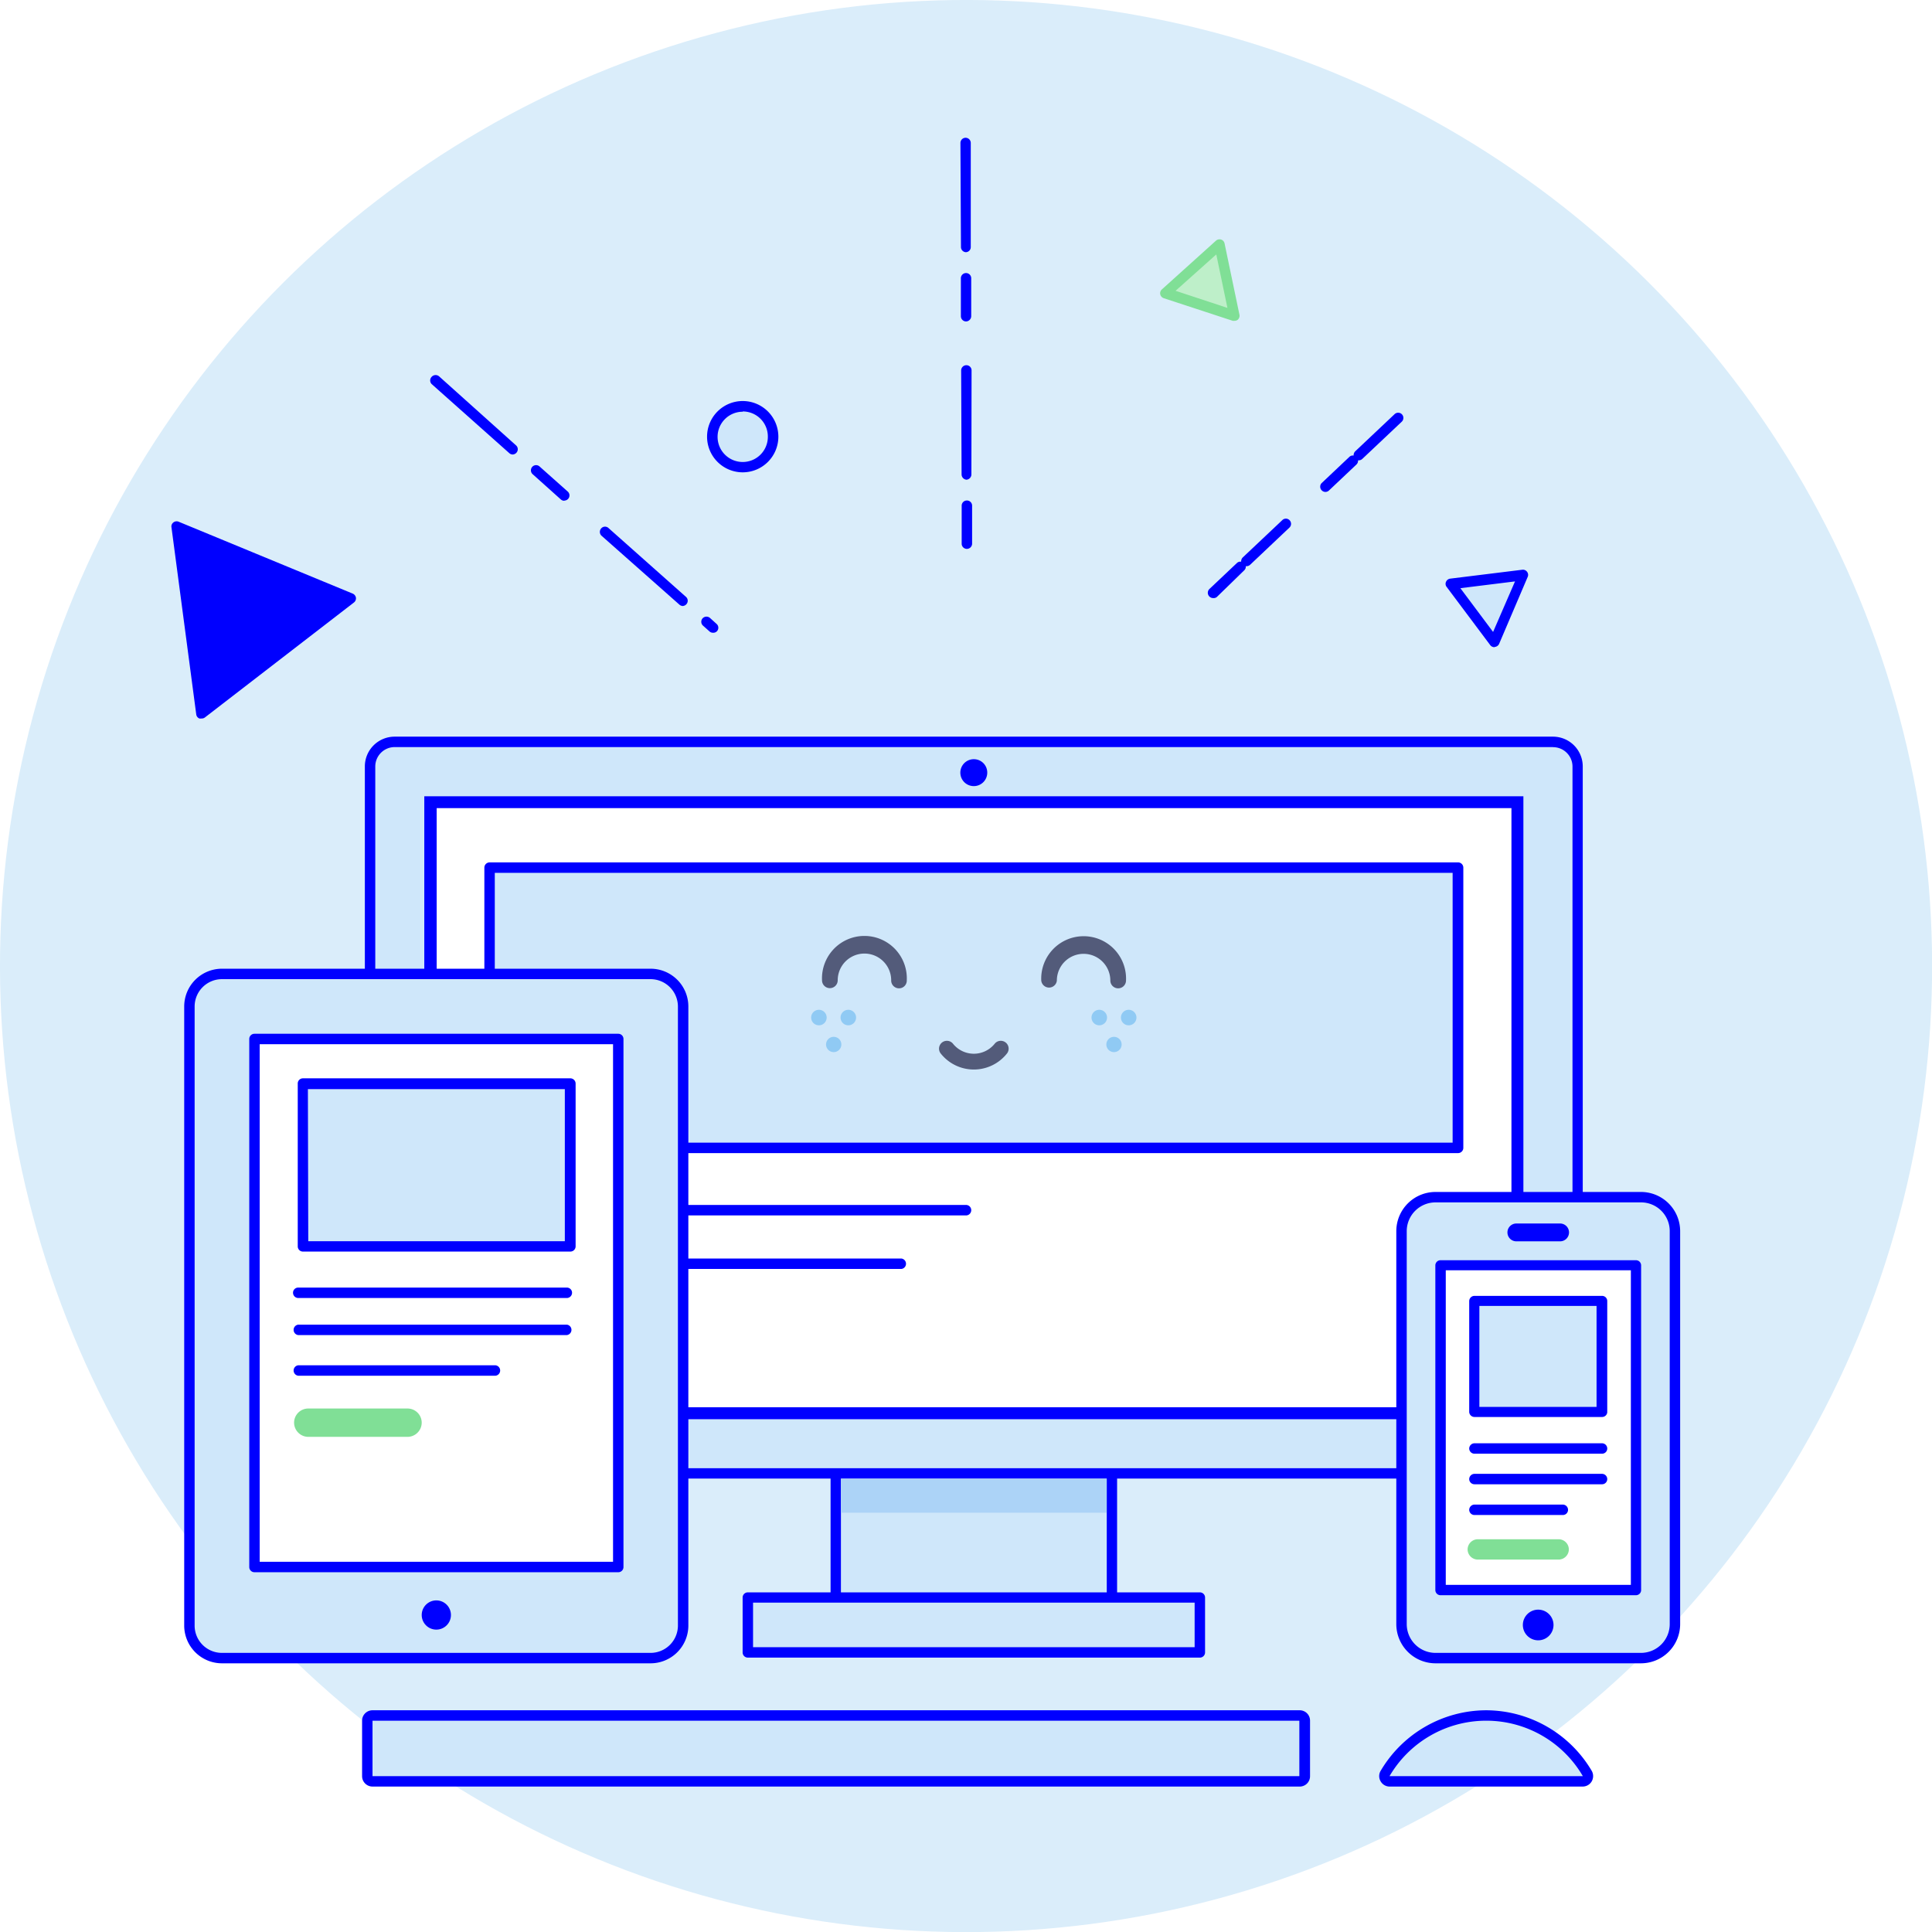 <svg xmlns="http://www.w3.org/2000/svg" viewBox="0 0 216.79 216.79"><defs><style>.\36 b3f9d11-728c-46ec-a13e-6d1e44019f62{fill:#daedfa;}.\31 820512b-0488-40c8-a56f-f4d925ac366a{fill:#cfe7fa;}.\31 bb3f79c-4590-4f71-a8b8-d4a175214bd4{fill:blue;}.\38 709d6b7-c237-443c-98b7-949a5541d2d7{fill:#beefc9;}.c23ef78e-a98b-418b-b7f8-aefff22db5ff{fill:#80df96;}.\32 a00ac0e-bb23-4eac-9dcf-ca78354b39c0{fill:#fff;}.\31 52e3e72-5547-41c9-ac60-ed4067a41232{fill:#acd3f7;}.a76e7085-fe45-4938-920f-5baffe7525ec{fill:#535b7a;}.\30 4c2d627-603e-4358-b803-3c744ff0b9a9{fill:#90caf4;}</style></defs><title>responsive</title><g id="093f5de3-c26c-474d-ad67-68705c1c926a" data-name="Layer 2"><g id="5a4dc514-1e46-41df-85eb-c3a20b3832d3" data-name="Layer 1"><g id="8cb88466-5ebb-4cfa-b906-aeddb9f87d0d" data-name="&lt;Group&gt;"><g id="d7385eb2-f761-4991-aa8e-149ceb9fafd6" data-name="&lt;Group&gt;"><circle id="e5e09ef4-5b4e-4469-b0de-f088b2d1250c" data-name="&lt;Path&gt;" class="6b3f9d11-728c-46ec-a13e-6d1e44019f62" cx="108.4" cy="108.4" r="108.4" transform="translate(-44.9 108.4) rotate(-45)"/></g><g id="cce993f0-f9e4-4ccd-bae5-ccd39b3e1689" data-name="&lt;Group&gt;"><path id="c7038e1c-8f5a-4aa8-b17e-d666b620a7a0" data-name="&lt;Path&gt;" class="1820512b-0488-40c8-a56f-f4d925ac366a" d="M86.74,49a3.4,3.4,0,1,1-3.4-3.39A3.4,3.4,0,0,1,86.74,49Z"/><path id="617e8c96-5317-453f-8102-210fc657df86" data-name="&lt;Compound Path&gt;" class="1bb3f79c-4590-4f71-a8b8-d4a175214bd4" d="M83.34,53a4,4,0,1,1,4-4A4,4,0,0,1,83.34,53Zm0-6.8A2.82,2.82,0,1,0,86.16,49,2.81,2.81,0,0,0,83.34,46.17Z"/></g><g id="df5bff85-949f-4234-97e5-ea8367cb16e4" data-name="&lt;Group&gt;"><polygon id="2c59d45c-f006-496c-ac9a-1950c8fe31cd" data-name="&lt;Path&gt;" class="8709d6b7-c237-443c-98b7-949a5541d2d7" points="130.76 32.82 136.84 27.39 138.51 35.37 130.76 32.82"/><path id="ae160a4c-d575-4ca2-8e61-205a0d3a50d9" data-name="&lt;Compound Path&gt;" class="c23ef78e-a98b-418b-b7f8-aefff22db5ff" d="M138.51,36a.57.57,0,0,1-.18,0l-7.75-2.54a.6.6,0,0,1-.39-.44.58.58,0,0,1,.19-.55L136.45,27a.6.6,0,0,1,.57-.12.58.58,0,0,1,.39.44l1.67,8a.6.6,0,0,1-.18.55A.58.58,0,0,1,138.51,36Zm-6.6-3.37,5.82,1.92-1.25-6Z"/></g><g id="826fd906-dd18-4b07-a2ef-79df59be9d36" data-name="&lt;Group&gt;"><polygon id="c704ac2b-c371-4fff-8366-9352a76489f4" data-name="&lt;Path&gt;" class="1820512b-0488-40c8-a56f-f4d925ac366a" points="167.68 72.04 162.79 65.51 170.89 64.54 167.68 72.04"/><path id="1d9e9ccb-acb1-48cf-b5cb-993dca7bddcb" data-name="&lt;Compound Path&gt;" class="1bb3f79c-4590-4f71-a8b8-d4a175214bd4" d="M167.68,72.62a.59.59,0,0,1-.46-.23l-4.89-6.53a.55.55,0,0,1-.07-.58.59.59,0,0,1,.46-.35l8.1-1a.57.57,0,0,1,.53.23.56.56,0,0,1,.07.58l-3.2,7.5a.59.59,0,0,1-.47.35ZM163.87,66l3.67,4.91L170,65.24Z"/></g><g id="7bea28dc-acc2-4cf1-9818-9413b15b3c77" data-name="&lt;Group&gt;"><polygon id="880beb27-8a8a-4c0c-a28d-a3fec37bbac0" data-name="&lt;Path&gt;" class="1bb3f79c-4590-4f71-a8b8-d4a175214bd4" points="22.6 80.04 19.82 59.08 39.36 67.15 22.6 80.04"/><path id="16d80ddc-4d2b-40e3-b3ff-4caa2e2a8b91" data-name="&lt;Compound Path&gt;" class="1bb3f79c-4590-4f71-a8b8-d4a175214bd4" d="M22.6,80.62a.59.59,0,0,1-.23,0,.57.57,0,0,1-.35-.46l-2.78-21a.56.56,0,0,1,.22-.54.58.58,0,0,1,.58-.08l19.54,8.07a.61.61,0,0,1,.36.46.59.59,0,0,1-.23.54L23,80.5A.57.57,0,0,1,22.6,80.62ZM20.53,60,23,79,38.2,67.3Z"/></g><g id="2d957315-ee3d-444a-af34-059338c7ee93" data-name="&lt;Group&gt;"><g id="c9e4af70-5238-4d24-b896-37b58a80dc81" data-name="&lt;Group&gt;"><rect id="21a2fcd9-b5ab-4255-9eb5-b92fc649634b" data-name="&lt;Path&gt;" class="1820512b-0488-40c8-a56f-f4d925ac366a" x="41.52" y="83.26" width="135.51" height="82.08" rx="2.75" ry="2.75"/></g><g id="4315db6d-5620-40cc-a3fb-2f2fd906268d" data-name="&lt;Group&gt;"><g id="c592a6bd-2176-4155-8c0b-7eb059d978a8" data-name="&lt;Group&gt;"><path id="d9745b15-3a7b-44fa-8f4c-3cd40124d1ba" data-name="&lt;Compound Path&gt;" class="1bb3f79c-4590-4f71-a8b8-d4a175214bd4" d="M174.28,83.84A2.18,2.18,0,0,1,176.45,86v76.58a2.18,2.18,0,0,1-2.17,2.17h-130a2.18,2.18,0,0,1-2.17-2.17V86a2.18,2.18,0,0,1,2.17-2.17h130m0-1.17h-130A3.34,3.34,0,0,0,40.94,86v76.58a3.33,3.33,0,0,0,3.33,3.33h130a3.33,3.33,0,0,0,3.33-3.33V86a3.34,3.34,0,0,0-3.33-3.34Z"/></g></g></g><g id="c7b879ba-467e-4ddb-9a34-6481f5c86c21" data-name="&lt;Group&gt;"><g id="6c119be8-602c-467f-9ea6-d5fe8f278115" data-name="&lt;Group&gt;"><rect id="ab0c53c7-a950-41bd-9f4b-7b777e964461" data-name="&lt;Path&gt;" class="2a00ac0e-bb23-4eac-9dcf-ca78354b39c0" x="48.28" y="90.02" width="121.99" height="68.56"/></g><g id="74c419ba-df2a-4e0e-9d3e-bdc1cb03915d" data-name="&lt;Group&gt;"><path id="6c2aad4c-60f9-40c6-baf9-706fbad0b9c7" data-name="&lt;Compound Path&gt;" class="1bb3f79c-4590-4f71-a8b8-d4a175214bd4" d="M169.6,90.68v67.23H49V90.68H169.6m1.34-1.33H47.61v69.9H170.94V89.35Z"/></g></g><g id="0d167942-578f-4c64-95fa-cb69d40845c2" data-name="&lt;Group&gt;"><g id="d15de604-402f-4fd4-90d7-3a3a033eae90" data-name="&lt;Group&gt;"><rect id="a6b3b25a-255f-4f2e-a25f-89facc1e3152" data-name="&lt;Path&gt;" class="1820512b-0488-40c8-a56f-f4d925ac366a" x="93.78" y="165.34" width="30.99" height="14.51" rx="0.58" ry="0.58"/></g><g id="e7722c7d-1561-4f40-8f3d-58ee11834b55" data-name="&lt;Group&gt;"><g id="235b60e2-56f6-400c-9da3-29c0a3f97cf5" data-name="&lt;Group&gt;"><path id="5c9350cb-85d2-4e9e-9666-4c5736110a66" data-name="&lt;Compound Path&gt;" class="1bb3f79c-4590-4f71-a8b8-d4a175214bd4" d="M124.19,165.92v13.34H94.36V165.92h29.83m0-1.16H94.36a1.16,1.16,0,0,0-1.16,1.16v13.34a1.16,1.16,0,0,0,1.16,1.17h29.83a1.16,1.16,0,0,0,1.16-1.17V165.92a1.16,1.16,0,0,0-1.16-1.16Z"/></g></g></g><g id="b4470a7c-0ca9-439e-9e88-2eab8f9d21f0" data-name="&lt;Group&gt;"><rect id="c090a8f1-e6b2-41fe-ad9c-4ee71e07e042" data-name="&lt;Path&gt;" class="152e3e72-5547-41c9-ac60-ed4067a41232" x="94.36" y="165.92" width="29.82" height="3.82"/></g><g id="e7baa630-f6d3-4d81-b890-6399196fba00" data-name="&lt;Group&gt;"><path id="85485af2-3781-4929-b869-e04077a7d8ae" data-name="&lt;Path&gt;" class="1bb3f79c-4590-4f71-a8b8-d4a175214bd4" d="M110.78,86.69a1.51,1.51,0,1,1-1.5-1.5A1.5,1.5,0,0,1,110.78,86.69Z"/></g><g id="d72fde51-509b-482d-aa93-41c30a488c75" data-name="&lt;Group&gt;"><rect id="6c714b02-0e48-48d0-b955-33a9a0e66407" data-name="&lt;Rectangle&gt;" class="1820512b-0488-40c8-a56f-f4d925ac366a" x="83.91" y="179.26" width="50.73" height="6.16"/><path id="2f18bfd3-3c78-488a-b903-a81dd3b2b17a" data-name="&lt;Compound Path&gt;" class="1bb3f79c-4590-4f71-a8b8-d4a175214bd4" d="M134.64,186H83.91a.58.58,0,0,1-.58-.58v-6.16a.58.58,0,0,1,.58-.58h50.73a.58.58,0,0,1,.58.58v6.16A.58.58,0,0,1,134.64,186ZM84.5,184.83h49.55v-5H84.5Z"/></g><g id="f9915056-32a1-43d0-95d1-fa9a1356435a" data-name="&lt;Group&gt;"><rect id="64cfb4c9-6648-4349-a159-9b460c1dee6a" data-name="&lt;Rectangle&gt;" class="1820512b-0488-40c8-a56f-f4d925ac366a" x="54.93" y="97.36" width="108.68" height="31.44"/><path id="1625fb79-8f93-4035-bf27-7d2a5eaf2562" data-name="&lt;Compound Path&gt;" class="1bb3f79c-4590-4f71-a8b8-d4a175214bd4" d="M163.62,129.39H54.93a.59.59,0,0,1-.58-.59V97.36a.59.59,0,0,1,.58-.59H163.62a.59.59,0,0,1,.58.59V128.8A.59.59,0,0,1,163.62,129.39Zm-108.1-1.17H163V97.94H55.52Z"/></g><g id="89ae5954-9982-4eb0-947b-ff7f073a319a" data-name="&lt;Group&gt;"><path id="6de519fa-492f-4f95-b781-0612f4a72712" data-name="&lt;Path&gt;" class="a76e7085-fe45-4938-920f-5baffe7525ec" d="M100.84,110.9A.88.88,0,0,1,100,110a3,3,0,1,0-6,0,.88.88,0,0,1-1.76,0,4.76,4.76,0,1,1,9.51,0A.87.87,0,0,1,100.84,110.9Z"/></g><g id="84e9e4d9-f022-48b6-bc4e-b6587d58bc74" data-name="&lt;Group&gt;"><g id="9db4a6de-2c44-4c86-829f-28466911cedc" data-name="&lt;Group&gt;"><path id="8a6e2578-c829-4f5b-9e16-5fb9f311a818" data-name="&lt;Path&gt;" class="a76e7085-fe45-4938-920f-5baffe7525ec" d="M112.3,116.79a.87.87,0,0,0-.68.32,3,3,0,0,1-4.69,0,.87.87,0,0,0-.68-.32h0a.88.88,0,0,0-.71,1.4,4.74,4.74,0,0,0,7.47,0,.88.88,0,0,0-.71-1.4Z"/></g></g><g id="7a2f5cc3-f911-491c-8883-f7b8dfe099ed" data-name="&lt;Group&gt;"><path id="37ba9837-adb2-448b-bbf9-485539eaa572" data-name="&lt;Path&gt;" class="a76e7085-fe45-4938-920f-5baffe7525ec" d="M125.47,110.9a.88.88,0,0,1-.88-.87,3,3,0,1,0-6,0,.88.88,0,0,1-1.75,0,4.76,4.76,0,1,1,9.51,0A.88.88,0,0,1,125.47,110.9Z"/></g><g id="11acfd5b-fec4-410b-8b5a-902d47761e32" data-name="&lt;Group&gt;"><g id="426c5ee8-c1ac-450a-bdf0-c8311510eed3" data-name="&lt;Group&gt;"><g id="56cd31b0-dc8c-46fd-b1b9-a9c7e71a7afc" data-name="&lt;Group&gt;"><g id="f697c08b-aba2-4234-88f0-1cabb8484332" data-name="&lt;Group&gt;"><path id="6d5547df-580e-4552-9711-d3035479c9ce" data-name="&lt;Path&gt;" class="04c2d627-603e-4358-b803-3c744ff0b9a9" d="M124.22,114.17a.87.87,0,1,1-.86-.86A.87.87,0,0,1,124.22,114.17Z"/></g><g id="238a8e29-0487-4a2d-bd34-547a94fa4822" data-name="&lt;Group&gt;"><path id="e6d399c2-e144-4cec-a756-4445bd944611" data-name="&lt;Path&gt;" class="04c2d627-603e-4358-b803-3c744ff0b9a9" d="M127.52,114.17a.87.87,0,1,1-.87-.86A.87.87,0,0,1,127.52,114.17Z"/></g></g><g id="3d0f6bfd-8d08-4e37-af16-39d2af2de7a0" data-name="&lt;Group&gt;"><circle id="51840bb5-e6e8-40d2-8a73-ec8718c25593" data-name="&lt;Path&gt;" class="04c2d627-603e-4358-b803-3c744ff0b9a9" cx="125" cy="117.2" r="0.86"/></g></g><g id="75a964d7-1546-421e-bdb9-44e65e7732ee" data-name="&lt;Group&gt;"><g id="340dd1d9-6f2c-4531-826a-93265738ef23" data-name="&lt;Group&gt;"><g id="95fa6764-f7b9-4798-8144-c8958c48ad17" data-name="&lt;Group&gt;"><path id="858bac08-1f17-4718-b01d-f7c2e36da06f" data-name="&lt;Path&gt;" class="04c2d627-603e-4358-b803-3c744ff0b9a9" d="M92.76,114.17a.87.87,0,1,1-.86-.86A.87.87,0,0,1,92.76,114.17Z"/></g><g id="a419fa47-17d1-48b3-92bd-e11bcfd9667e" data-name="&lt;Group&gt;"><path id="4005d346-7ca1-4a41-9b18-3d82b191be5c" data-name="&lt;Path&gt;" class="04c2d627-603e-4358-b803-3c744ff0b9a9" d="M96.06,114.17a.87.87,0,1,1-.86-.86A.87.87,0,0,1,96.06,114.17Z"/></g></g><g id="3f439532-7ed1-481a-a3a4-151e55bdff93" data-name="&lt;Group&gt;"><circle id="5a50f736-894a-486d-9a4c-79d083b7eb13" data-name="&lt;Path&gt;" class="04c2d627-603e-4358-b803-3c744ff0b9a9" cx="93.55" cy="117.2" r="0.86"/></g></g></g><g id="c1fed1dc-9232-4c5f-bc9f-52066f938c1d" data-name="&lt;Group&gt;"><path id="8fa61900-df46-4a82-8bdf-d8d91cb7ed4d" data-name="&lt;Path&gt;" class="1bb3f79c-4590-4f71-a8b8-d4a175214bd4" d="M108.47,136.38H54.86a.59.59,0,0,1,0-1.17h53.61a.59.59,0,0,1,0,1.17Z"/></g><g id="f75300f1-148e-4da7-8342-47bb1dd4e473" data-name="&lt;Group&gt;"><path id="063eb909-7554-4708-9b41-93f3c01a7a23" data-name="&lt;Path&gt;" class="1bb3f79c-4590-4f71-a8b8-d4a175214bd4" d="M101.15,142.39H54.86a.59.59,0,0,1,0-1.17h46.29a.59.59,0,0,1,0,1.17Z"/></g><g id="76bef193-01a6-4fd4-9e68-88ffefd60efc" data-name="&lt;Group&gt;"><path id="44dc33b1-7806-4e74-a73b-a8c70d7bd01d" data-name="&lt;Path&gt;" class="c23ef78e-a98b-418b-b7f8-aefff22db5ff" d="M69.34,151.39H56.29a1.87,1.87,0,0,1-1.86-1.86h0a1.87,1.87,0,0,1,1.86-1.86H69.34a1.87,1.87,0,0,1,1.86,1.86h0A1.87,1.87,0,0,1,69.34,151.39Z"/></g><g id="0ddc8a91-dd3c-446b-b12a-acde7a71bb19" data-name="&lt;Group&gt;"><g id="799f940f-894c-419e-99de-a9e2825a5a52" data-name="&lt;Group&gt;"><rect id="6ee08dce-3a0b-4a66-8ba3-8e5cad7a539c" data-name="&lt;Rectangle&gt;" class="1820512b-0488-40c8-a56f-f4d925ac366a" x="21.26" y="109.29" width="55.42" height="76.77" rx="3.14" ry="3.14"/><path id="264255a2-aadc-48f2-8b0f-d0fb35f32431" data-name="&lt;Compound Path&gt;" class="1bb3f79c-4590-4f71-a8b8-d4a175214bd4" d="M73,186.64H24.9a4.24,4.24,0,0,1-4.23-4.23V112.94a4.24,4.24,0,0,1,4.23-4.24H73a4.24,4.24,0,0,1,4.24,4.24v69.47A4.24,4.24,0,0,1,73,186.64ZM24.9,109.87a3.07,3.07,0,0,0-3.06,3.07v69.47a3.06,3.06,0,0,0,3.06,3.06H73a3.07,3.07,0,0,0,3.07-3.06V112.94A3.08,3.08,0,0,0,73,109.87Z"/></g><g id="02f51043-f096-49f6-831c-b9e62b4ed261" data-name="&lt;Group&gt;"><g id="f1585810-1014-40fe-8962-b4211d55b63f" data-name="&lt;Group&gt;"><rect id="9bdbfdc8-ee7e-4c56-9245-b3635ef609a4" data-name="&lt;Path&gt;" class="2a00ac0e-bb23-4eac-9dcf-ca78354b39c0" x="28.55" y="116.59" width="40.82" height="59.25"/><path id="8b5a580d-75ed-4d43-909a-fc1121360bd7" data-name="&lt;Compound Path&gt;" class="1bb3f79c-4590-4f71-a8b8-d4a175214bd4" d="M69.38,176.42H28.55a.58.58,0,0,1-.58-.58V116.59a.58.58,0,0,1,.58-.59H69.38a.58.58,0,0,1,.58.59v59.25A.58.58,0,0,1,69.38,176.42Zm-40.24-1.17H68.79V117.17H29.14Z"/></g></g><g id="e7c30f0a-d547-4db2-9244-eafdcce4a343" data-name="&lt;Group&gt;"><circle id="ad56e350-1284-4d5b-8c91-ededce087051" data-name="&lt;Path&gt;" class="1bb3f79c-4590-4f71-a8b8-d4a175214bd4" cx="48.96" cy="181.22" r="1.64"/></g><g id="0201463c-f004-4fba-b5df-a9aa5aa8a9b6" data-name="&lt;Group&gt;"><rect id="96660cf3-c74b-4e61-a26c-c447b15291f5" data-name="&lt;Rectangle&gt;" class="1820512b-0488-40c8-a56f-f4d925ac366a" x="33.97" y="121.62" width="30" height="18.24"/><path id="dfa8f779-85d2-4a46-9dc5-334a0280d718" data-name="&lt;Compound Path&gt;" class="1bb3f79c-4590-4f71-a8b8-d4a175214bd4" d="M64,140.44H34a.58.58,0,0,1-.59-.58V121.62A.58.58,0,0,1,34,121H64a.59.59,0,0,1,.59.58v18.24A.59.59,0,0,1,64,140.44Zm-29.41-1.16H63.38V122.21H34.55Z"/></g><g id="73e25d47-ca3f-4d20-9e8b-95957e6aea34" data-name="&lt;Group&gt;"><path id="46f00e7d-0e30-41ea-bf1a-e16b33d3e29a" data-name="&lt;Path&gt;" class="1bb3f79c-4590-4f71-a8b8-d4a175214bd4" d="M63.61,145.65H33.46a.59.59,0,0,1-.58-.59.58.58,0,0,1,.58-.58H63.61a.58.58,0,0,1,.58.58A.59.59,0,0,1,63.61,145.65Z"/></g><g id="30e07832-c7bb-40b3-8b59-4d84bcbfe8d9" data-name="&lt;Group&gt;"><path id="670adb33-4dc6-4942-adee-41af180059f9" data-name="&lt;Path&gt;" class="1bb3f79c-4590-4f71-a8b8-d4a175214bd4" d="M63.61,149.81H33.46a.59.59,0,0,1,0-1.17H63.61a.59.59,0,0,1,0,1.17Z"/></g><g id="df6eb228-d17b-43a0-a2f7-3b1cf3b4861e" data-name="&lt;Group&gt;"><path id="81389fe9-4e43-4550-82d5-2c0293433405" data-name="&lt;Path&gt;" class="1bb3f79c-4590-4f71-a8b8-d4a175214bd4" d="M55.61,154.37H33.46a.59.59,0,0,1,0-1.17H55.61a.59.59,0,0,1,0,1.17Z"/></g><g id="1c500648-b5a1-48a0-b858-4eb4608dd70c" data-name="&lt;Group&gt;"><path id="f6d70ecf-44c7-4e34-b68b-2444ddb7d41b" data-name="&lt;Path&gt;" class="c23ef78e-a98b-418b-b7f8-aefff22db5ff" d="M45.73,161.23H34.58A1.6,1.6,0,0,1,33,159.64h0a1.59,1.59,0,0,1,1.59-1.59H45.73a1.59,1.59,0,0,1,1.59,1.59h0A1.6,1.6,0,0,1,45.73,161.23Z"/></g></g><g id="e2523b61-989a-4e93-a09f-f4338abe258c" data-name="&lt;Group&gt;"><g id="0516e073-d1ba-467f-a011-35b748a0b8bb" data-name="&lt;Group&gt;"><rect id="4309f776-ce1c-4799-bf61-ebb1bde519a9" data-name="&lt;Rectangle&gt;" class="1820512b-0488-40c8-a56f-f4d925ac366a" x="157.26" y="134.33" width="30.68" height="51.72" rx="3.28" ry="3.28"/><path id="e8be0f6c-4d10-4474-8c20-f3476afc9bac" data-name="&lt;Compound Path&gt;" class="1bb3f79c-4590-4f71-a8b8-d4a175214bd4" d="M184.14,186.64H161.08a4.4,4.4,0,0,1-4.4-4.4v-44.1a4.4,4.4,0,0,1,4.4-4.39h23.06a4.4,4.4,0,0,1,4.39,4.39v44.1A4.4,4.4,0,0,1,184.14,186.64Zm-23.06-51.72a3.23,3.23,0,0,0-3.23,3.22v44.1a3.23,3.23,0,0,0,3.23,3.23h23.06a3.23,3.23,0,0,0,3.22-3.23v-44.1a3.22,3.22,0,0,0-3.22-3.22Z"/></g><g id="28c186a1-3640-4948-b541-634d166c603f" data-name="&lt;Group&gt;"><g id="87aa6353-c332-4656-8cb3-63d4a4655cf3" data-name="&lt;Group&gt;"><rect id="aa700855-2ad2-4c47-830a-ea2f7421c379" data-name="&lt;Path&gt;" class="2a00ac0e-bb23-4eac-9dcf-ca78354b39c0" x="161.65" y="141.96" width="21.92" height="36.48"/></g><g id="26dd8325-ac62-4821-94da-d28b25a46d66" data-name="&lt;Group&gt;"><rect id="165477c7-7c0a-4cee-9b98-0cee1c1ec5dd" data-name="&lt;Path&gt;" class="2a00ac0e-bb23-4eac-9dcf-ca78354b39c0" x="161.65" y="141.96" width="21.92" height="36.48"/><path id="e4ce9733-ffa5-430d-854f-29c4dba9e6ec" data-name="&lt;Compound Path&gt;" class="1bb3f79c-4590-4f71-a8b8-d4a175214bd4" d="M183.56,179H161.65a.58.58,0,0,1-.59-.58V142a.58.58,0,0,1,.59-.59h21.91a.58.58,0,0,1,.59.59v36.47A.58.58,0,0,1,183.56,179Zm-21.33-1.16H183V142.54H162.23Z"/></g></g><g id="d5ab37b7-4269-4af6-b090-fde7ba711fcc" data-name="&lt;Group&gt;"><path id="0f40dc38-0b14-4063-9e30-546524264f2a" data-name="&lt;Path&gt;" class="1bb3f79c-4590-4f71-a8b8-d4a175214bd4" d="M174.32,182.34a1.72,1.72,0,1,1-1.71-1.72A1.72,1.72,0,0,1,174.32,182.34Z"/></g><g id="1fbb5601-3df1-4e4a-b92a-4cc80551a261" data-name="&lt;Group&gt;"><rect id="246d5837-0933-469a-b661-e3e5b3c549d5" data-name="&lt;Rectangle&gt;" class="1820512b-0488-40c8-a56f-f4d925ac366a" x="165.45" y="145.96" width="14.32" height="12.5"/><path id="e478f7ab-3a5e-48cb-959a-9f668c84e23e" data-name="&lt;Compound Path&gt;" class="1bb3f79c-4590-4f71-a8b8-d4a175214bd4" d="M179.76,159H165.45a.59.59,0,0,1-.59-.59V146a.59.59,0,0,1,.59-.59h14.31a.58.58,0,0,1,.59.59v12.49A.58.58,0,0,1,179.76,159ZM166,157.87h13.15V146.54H166Z"/></g><g id="58254265-8b7e-482c-b4a8-f904d5c1e663" data-name="&lt;Group&gt;"><path id="a0c23dda-aec0-4261-b70d-8f563a3796ae" data-name="&lt;Path&gt;" class="1bb3f79c-4590-4f71-a8b8-d4a175214bd4" d="M179.76,163.12H165.45a.59.59,0,0,1-.59-.58.6.6,0,0,1,.59-.59h14.31a.59.59,0,0,1,.59.59A.58.58,0,0,1,179.76,163.12Z"/></g><g id="0ee7cb2f-55b3-4855-b3e5-4fc74f69ac1f" data-name="&lt;Group&gt;"><path id="5b4ac4f4-381d-4954-be46-d69232b95a56" data-name="&lt;Path&gt;" class="1bb3f79c-4590-4f71-a8b8-d4a175214bd4" d="M179.76,166.55H165.45a.59.59,0,0,1-.59-.58.6.6,0,0,1,.59-.59h14.31a.59.59,0,0,1,.59.59A.58.58,0,0,1,179.76,166.55Z"/></g><g id="3d005581-7e4b-4ff2-b984-cfc539e19b75" data-name="&lt;Group&gt;"><path id="17d39131-114d-493f-8558-93ecf9321d42" data-name="&lt;Path&gt;" class="1bb3f79c-4590-4f71-a8b8-d4a175214bd4" d="M175.36,170h-9.91a.59.59,0,0,1-.59-.58.6.6,0,0,1,.59-.59h9.91a.59.59,0,0,1,.59.59A.58.58,0,0,1,175.36,170Z"/></g><g id="b33c5118-fde1-40bd-8d6b-debce342ec3d" data-name="&lt;Group&gt;"><path id="aab43829-04a6-40b0-8360-7b4e85b2fb4e" data-name="&lt;Path&gt;" class="c23ef78e-a98b-418b-b7f8-aefff22db5ff" d="M174.89,175h-9.07a1.15,1.15,0,0,1-1.14-1.14h0a1.15,1.15,0,0,1,1.14-1.14h9.07a1.15,1.15,0,0,1,1.15,1.14h0A1.15,1.15,0,0,1,174.89,175Z"/></g><g id="c2a828dd-52b2-420d-82f7-d96e9dbd43b6" data-name="&lt;Group&gt;"><path id="1ce1b0e0-a627-4853-a7d0-2568086f3108" data-name="&lt;Path&gt;" class="1bb3f79c-4590-4f71-a8b8-d4a175214bd4" d="M175.06,139.29h-4.91a1,1,0,0,1-1-1h0a1,1,0,0,1,1-1h4.91a1,1,0,0,1,1,1h0A1,1,0,0,1,175.06,139.29Z"/></g></g><g id="9c205312-ad19-4ca0-9465-1f4a80f4ddd9" data-name="&lt;Group&gt;"><g id="29e9bfb9-706a-4762-94ab-43262b33f557" data-name="&lt;Group&gt;"><rect id="2676dee8-5688-4b5d-8eb0-6d97769e76e1" data-name="&lt;Path&gt;" class="1820512b-0488-40c8-a56f-f4d925ac366a" x="41.25" y="192.49" width="105.13" height="7.39" rx="0.58" ry="0.58"/></g><g id="411e9a02-0aeb-4ba8-8381-ca907cdce8f3" data-name="&lt;Group&gt;"><path id="04d31dc3-d41b-4846-9ea9-87fd05bb8185" data-name="&lt;Compound Path&gt;" class="1bb3f79c-4590-4f71-a8b8-d4a175214bd4" d="M145.8,193.08v6.22h-104v-6.22h104m0-1.17h-104a1.17,1.17,0,0,0-1.17,1.17v6.22a1.17,1.17,0,0,0,1.17,1.17h104A1.16,1.16,0,0,0,147,199.3v-6.22a1.16,1.16,0,0,0-1.16-1.17Z"/></g></g><g id="da4568ff-c4a0-497f-b9e5-676ff8855cf6" data-name="&lt;Group&gt;"><g id="59ebbc8d-286c-425d-b544-fdef6f56430e" data-name="&lt;Group&gt;"><path id="375021d8-c94b-4e19-b925-2360de63d411" data-name="&lt;Path&gt;" class="1820512b-0488-40c8-a56f-f4d925ac366a" d="M155.92,199.89a.56.56,0,0,1-.5-.3.55.55,0,0,1,0-.58,13.14,13.14,0,0,1,22.7,0,.6.6,0,0,1,0,.58.57.57,0,0,1-.51.3Z"/></g><g id="dc8d9846-f347-45db-b9e9-7ff8f1a8fef8" data-name="&lt;Group&gt;"><path id="c749d6c9-5472-4e30-9041-693a0789d06e" data-name="&lt;Compound Path&gt;" class="1bb3f79c-4590-4f71-a8b8-d4a175214bd4" d="M166.77,193.08a12.54,12.54,0,0,1,10.84,6.22H155.92a12.57,12.57,0,0,1,10.85-6.22m0-1.17a13.8,13.8,0,0,0-11.85,6.8,1.14,1.14,0,0,0,0,1.17,1.16,1.16,0,0,0,1,.59h21.69a1.17,1.17,0,0,0,1-.59,1.19,1.19,0,0,0,0-1.17,13.82,13.82,0,0,0-11.85-6.8Z"/></g></g><g id="8ea80c07-d7f5-4ae7-8840-7aff1f120ff4" data-name="&lt;Group&gt;"><path id="63ff5a14-5e8d-48ef-b324-af32266989ea" data-name="&lt;Compound Path&gt;" class="1bb3f79c-4590-4f71-a8b8-d4a175214bd4" d="M136.13,67.11a.6.6,0,0,1-.43-.18.59.59,0,0,1,0-.83l3.09-2.92a.55.55,0,0,1,.48-.15.63.63,0,0,1,.18-.48l4.43-4.18a.57.57,0,0,1,.82,0,.58.58,0,0,1,0,.82l-4.42,4.18a.61.61,0,0,1-.49.16.55.55,0,0,1-.18.47L136.53,67A.58.58,0,0,1,136.13,67.11Zm12.6-11.91a.58.58,0,0,1-.42-.18.58.58,0,0,1,0-.82l3.1-2.93a.54.54,0,0,1,.48-.15.63.63,0,0,1,.18-.48l4.42-4.17a.58.58,0,1,1,.8.85l-4.42,4.17a.58.58,0,0,1-.48.16.61.61,0,0,1-.18.47l-3.1,2.93A.59.59,0,0,1,148.73,55.2Z"/></g><g id="46bea64b-f14b-47b1-a176-2d69fb02c865" data-name="&lt;Group&gt;"><path id="90ad4437-ec54-4fd6-9da7-55d0a6771aaa" data-name="&lt;Compound Path&gt;" class="1bb3f79c-4590-4f71-a8b8-d4a175214bd4" d="M108.49,61.59a.58.58,0,0,1-.58-.58l0-4.26a.58.58,0,0,1,.58-.59h0a.58.58,0,0,1,.59.58l0,4.26a.59.59,0,0,1-.58.59Zm0-7.76a.6.6,0,0,1-.59-.59l-.05-11.67a.59.59,0,0,1,.58-.59h0a.58.58,0,0,1,.59.58L109,53.24a.6.6,0,0,1-.58.59Zm-.08-17.76a.59.59,0,0,1-.59-.59l0-4.26a.58.58,0,0,1,.58-.58h0a.58.58,0,0,1,.58.58l0,4.26a.6.6,0,0,1-.58.59Zm0-7.77a.58.58,0,0,1-.58-.58l-.06-11.67a.58.58,0,0,1,.58-.59h0a.58.58,0,0,1,.58.58l0,11.68a.57.57,0,0,1-.58.58Z"/></g><g id="224774f7-f46d-45b4-a569-b79bdccfd7d3" data-name="&lt;Group&gt;"><path id="6e48271d-4a07-40ad-b2f8-49b5fcf5f7bc" data-name="&lt;Compound Path&gt;" class="1bb3f79c-4590-4f71-a8b8-d4a175214bd4" d="M80,71a.58.58,0,0,1-.39-.15l-.75-.67a.58.58,0,0,1,0-.82.6.6,0,0,1,.83,0l.74.67a.57.57,0,0,1,0,.82A.57.57,0,0,1,80,71Zm-3.37-3a.6.6,0,0,1-.39-.15L67.48,60.1a.59.59,0,0,1,0-.83.57.57,0,0,1,.82,0L77,67a.58.58,0,0,1,0,.82A.6.6,0,0,1,76.58,68ZM63.33,56.19a.57.57,0,0,1-.39-.14l-3.17-2.84a.58.58,0,1,1,.77-.87l3.18,2.83a.58.58,0,0,1-.39,1ZM57.54,51a.58.58,0,0,1-.39-.15L48.44,43.1a.58.58,0,0,1,0-.82.6.6,0,0,1,.83-.05L57.93,50a.58.58,0,0,1,0,.82A.6.6,0,0,1,57.54,51Z"/></g></g></g></g></svg>